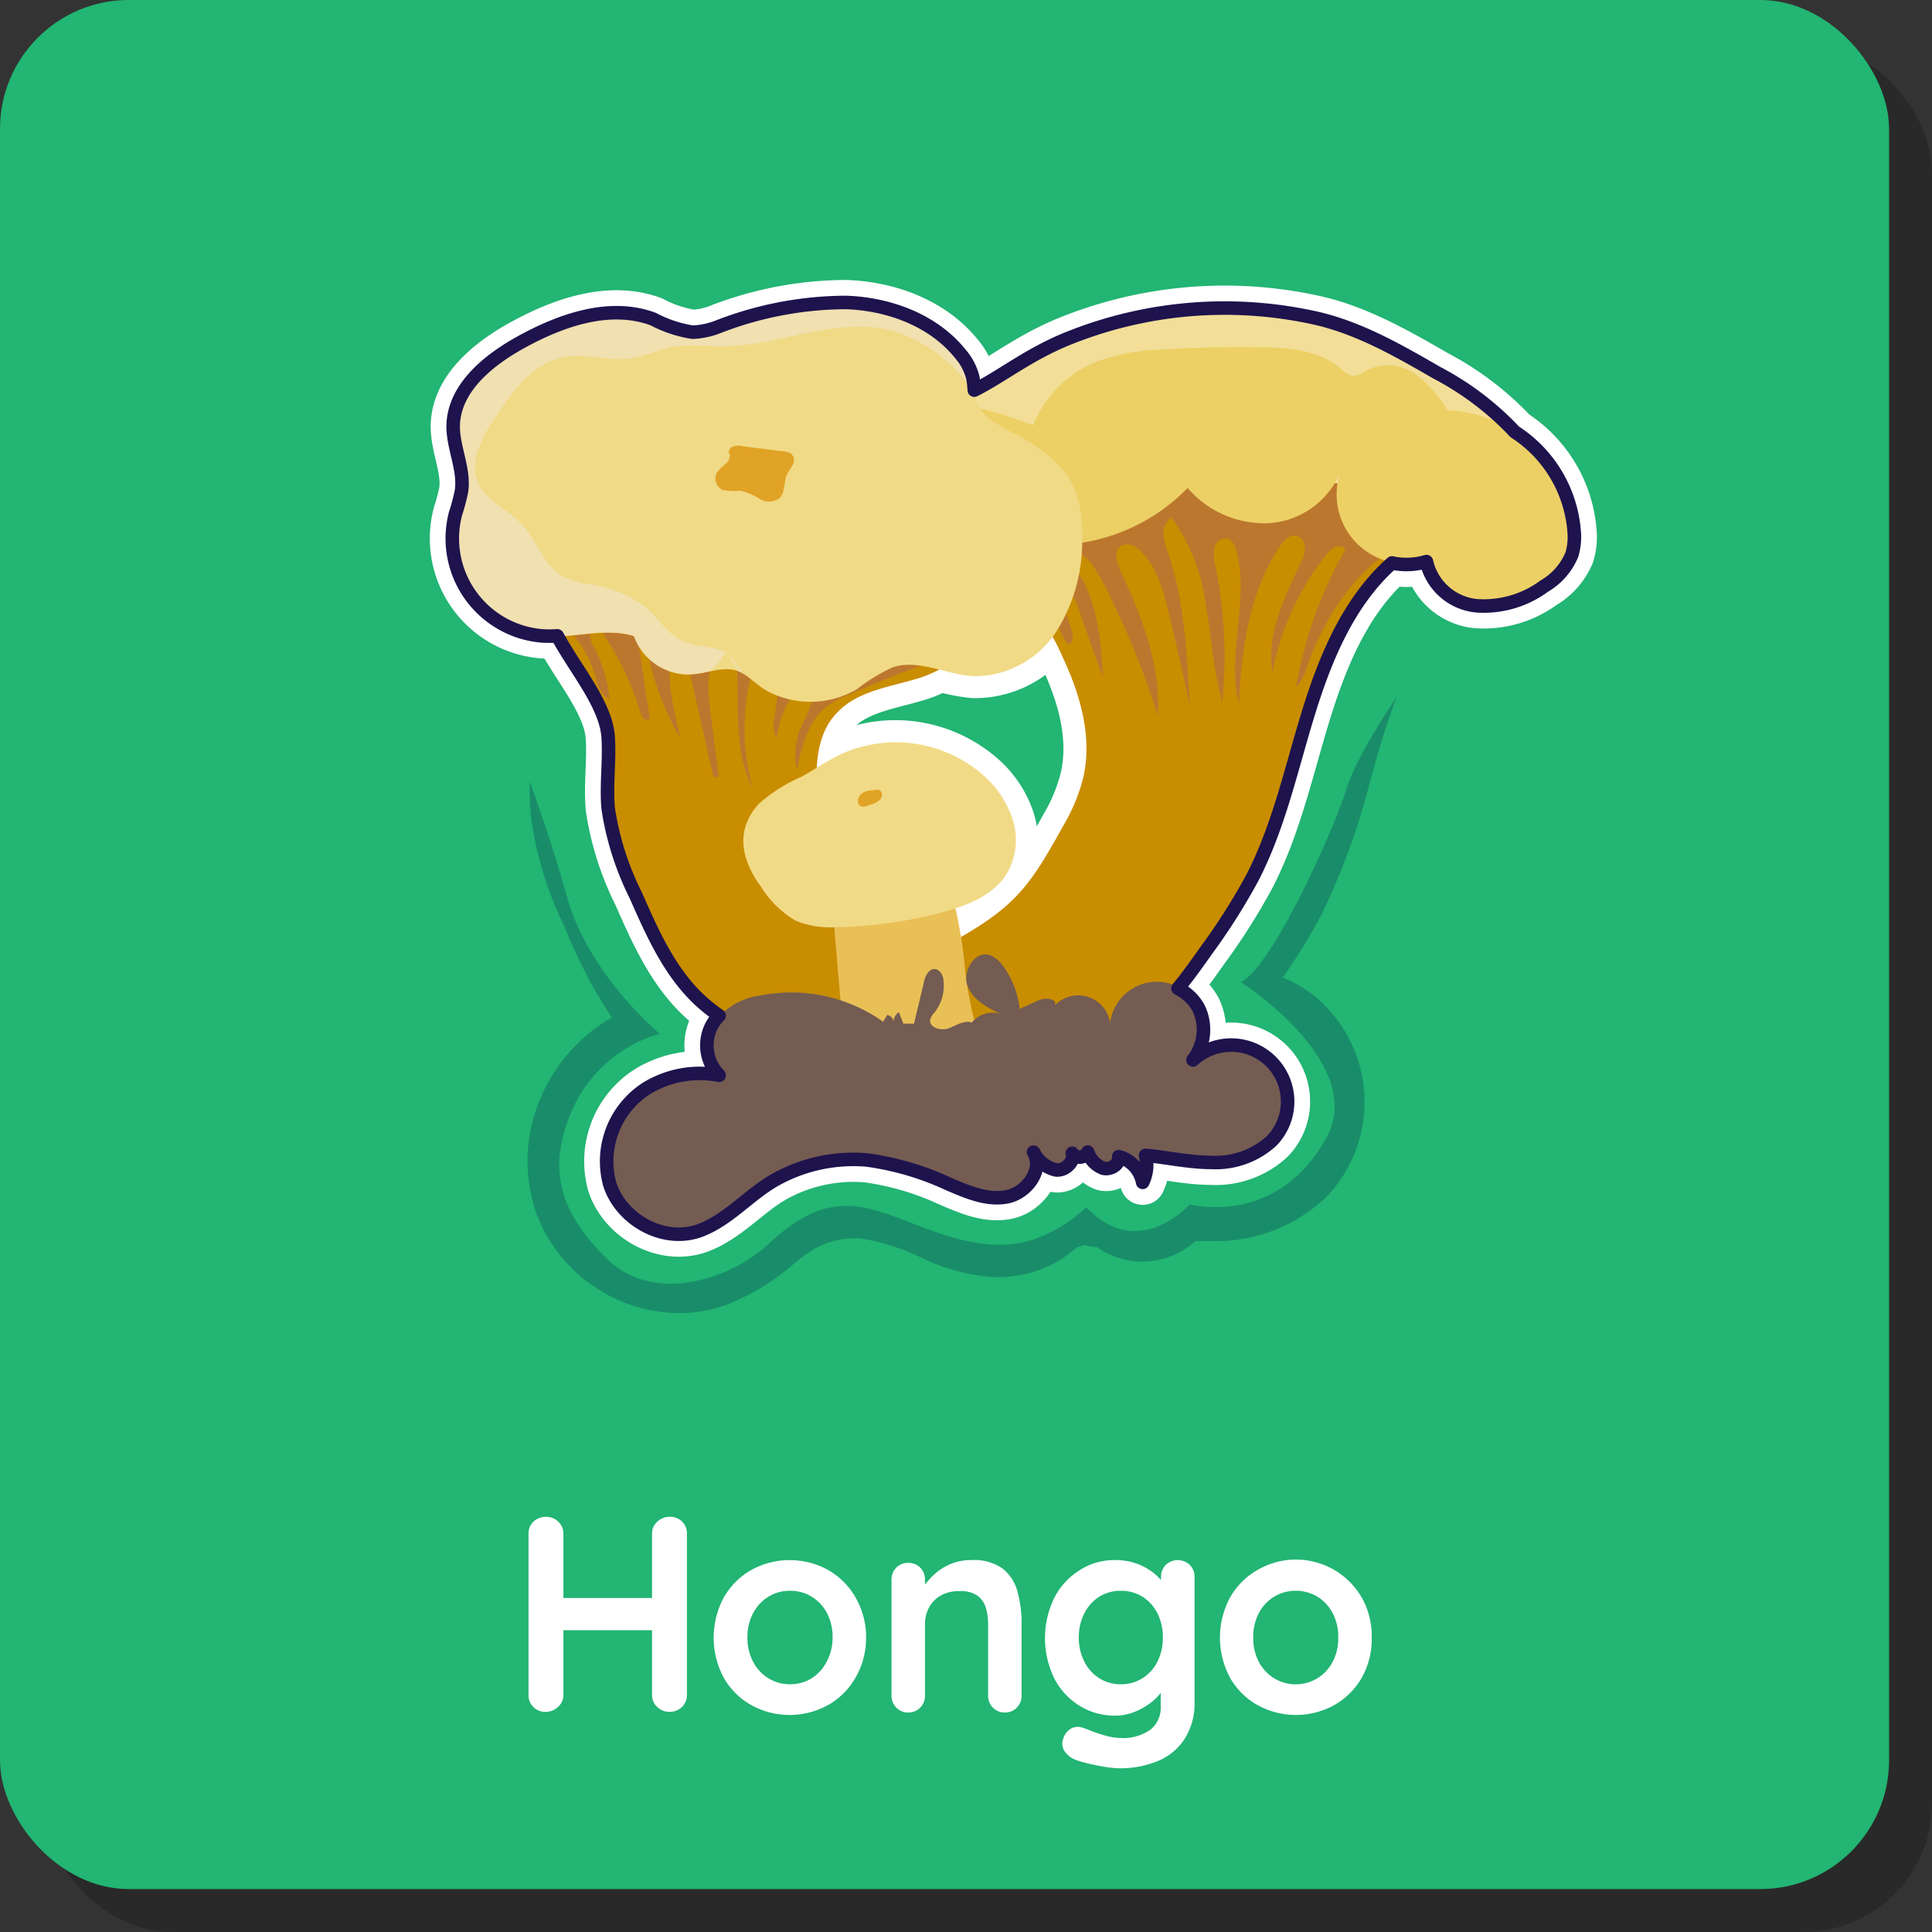 <svg xmlns="http://www.w3.org/2000/svg" viewBox="0 0 180 180"><rect x="0" y="0" width="180" height="180" fill="#333333" stroke="none"/><defs><style>.cls-1{isolation:isolate;}.cls-2{opacity:0.2;mix-blend-mode:multiply;}.cls-3{fill:#22b573;}.cls-4{fill:#002451;opacity:0.27;}.cls-17,.cls-5{fill:none;stroke-linecap:round;stroke-linejoin:round;}.cls-5{stroke:#fff;stroke-width:4.19px;}.cls-6{fill:#c98d00;}.cls-7{fill:#bc772e;}.cls-8{fill:#f2de97;}.cls-9{fill:#ecd065;}.cls-10{fill:#f1da86;}.cls-11{fill:#e1a326;}.cls-12{fill:#f1e0b0;}.cls-13{opacity:0.41;}.cls-14{fill:#ede4d7;}.cls-15{fill:#e9c056;}.cls-16{fill:#745c52;}.cls-17{stroke:#1e134d;stroke-width:1.26px;}.cls-18{fill:#fff;}</style></defs><title>27</title><g class="cls-1"><g id="Capa_2" data-name="Capa 2"><g id="Layer_1" data-name="Layer 1"><g class="cls-2"><rect x="4" y="4" width="176" height="176" rx="12"/></g><rect class="cls-3" width="176" height="176" rx="12"/><path class="cls-4" d="M55.09,119.69a14.25,14.25,0,0,0,8.16,2.65,12.85,12.85,0,0,0,4.36-.75A21.45,21.45,0,0,0,74,117.71a17.1,17.1,0,0,1,2-1.43,7.84,7.84,0,0,1,3.55-.91l.57,0a20.27,20.27,0,0,1,5.42,1.66l.15.07A18.14,18.14,0,0,0,92.87,119a12.35,12.35,0,0,0,2.29-.22,10.83,10.83,0,0,0,5.2-2.6c.23,0,.45-.11.68-.18a8.14,8.14,0,0,0,1.2.21,7.39,7.39,0,0,0,3.21,1.26,6.86,6.86,0,0,0,1,.07,7.34,7.34,0,0,0,4.93-1.91c.47,0,1,0,1.44,0h0a14.86,14.86,0,0,0,10.92-4.28,12.8,12.8,0,0,0-.8-18.15,11.79,11.79,0,0,0-3.43-2.12,54,54,0,0,0,3.64-5.93,65.66,65.66,0,0,0,4.61-12.78c.38-1.34.74-2.61,1.13-3.86s.82-2.52,1.25-3.6c-1.52,2.25-3.87,6-4.69,8.58-1.25,4-6.91,16.58-9.84,18,0,0,11.74,7.54,8,14.44s-10,6.91-12.77,6.28c0,0-4.74,5.4-9.64.26,0,0-3.4,3.51-8,3.51s-8.65-2.51-12.16-3.35-6.15.21-9.54,3.35-10.57,5.65-15,1.26-5.21-8.17-3.68-12.56a12.81,12.81,0,0,1,8.64-8.37s-6.61-5.45-8.64-12.77c-1.32-4.74-2.56-8.12-3.45-10.72a25.16,25.16,0,0,0,.09,3.2,33.36,33.36,0,0,0,3.17,10.4A46.07,46.07,0,0,0,57,94.8l-.61.37a15.7,15.7,0,0,0-6.17,7.48,14.84,14.84,0,0,0-.36,10.06A14.1,14.1,0,0,0,55.09,119.69Z"/><path class="cls-5" d="M146.67,49.64a12.16,12.16,0,0,0-5.54-9.4,27.35,27.35,0,0,0-7.24-5.5c-3.57-2.06-7.2-4.15-11.21-5.08a39,39,0,0,0-23.48,2c-3.56,1.5-5.84,3.39-8.43,4.69a9,9,0,0,0-.13-1.15A5.33,5.33,0,0,0,89.5,33c-2.51-3.15-6.65-4.68-10.67-4.82A33.15,33.15,0,0,0,67,30.41a7.3,7.3,0,0,1-2.47.54,11.67,11.67,0,0,1-3.67-1.22c-4-1.49-8.48.05-12.23,2.1-3.13,1.71-6.38,4.34-6.41,7.9,0,2,1.06,4,.78,6a17.91,17.91,0,0,1-.56,2.12,9.11,9.11,0,0,0,8,11.39,10.42,10.42,0,0,0,1.48,0c1.71,3.15,4.53,6.4,4.74,9.41.15,2.21-.19,4.44,0,6.65a27,27,0,0,0,2.59,8.15c1.55,3.53,3.17,7.17,6,9.78A18.27,18.27,0,0,0,67,94.63a3.86,3.86,0,0,0-.67.88,4,4,0,0,0,.19,4.09,3.79,3.79,0,0,0,.48.58,9.51,9.51,0,0,0-6.71,1.19,8.07,8.07,0,0,0-3.47,9c1.09,3.3,5,5.47,8.32,4.3,2.77-1,4.74-3.51,7.32-4.88a14.9,14.9,0,0,1,8.28-1.72,26.31,26.31,0,0,1,7.57,2.21c1.75.75,3.61,1.58,5.48,1.23s3.48-2.54,2.5-4.17A3.12,3.12,0,0,0,98.38,109c.86.09,1.77-.78,1.52-1.55a.84.84,0,0,0,1.44-.11,2.43,2.43,0,0,0,1.44,1.5c.69.18,1.57-.37,1.45-1.08a3.12,3.12,0,0,1,2.23,2.4,3.72,3.72,0,0,0,.27-2.52c2,.19,4.06.66,6.11.66a7.73,7.73,0,0,0,5.63-2,5.26,5.26,0,0,0-7.32-7.55,4.58,4.58,0,0,0,.51-4.84,4.36,4.36,0,0,0-1.91-1.82c.91-1.11,1.75-2.28,2.57-3.45a59,59,0,0,0,4.35-6.84c2.5-4.84,3.64-10.24,5.25-15.44S125.7,56,129.69,52.45a6.46,6.46,0,0,0,3.21-.13,5.31,5.31,0,0,0,4.68,4.12,9.5,9.5,0,0,0,6.29-1.83,6.11,6.11,0,0,0,2.57-2.92A5.66,5.66,0,0,0,146.67,49.64ZM89.53,87.3A23.76,23.76,0,0,0,89,84.65a8.34,8.34,0,0,0,4.82-3.32,6.28,6.28,0,0,0,.51-4.88,9.27,9.27,0,0,0-2.73-4.17,12.38,12.38,0,0,0-13.26-2,23.41,23.41,0,0,0-2.29,1.28A7.93,7.93,0,0,1,78,66.39c1.87-2,4.83-2.37,7.45-3.16a10.42,10.42,0,0,0,2.14-.89,17.2,17.2,0,0,0,3.12.61A9,9,0,0,0,98,59.37c.33.59.64,1.2.93,1.82,1.66,3.52,2.82,7.49,1.94,11.29a16.66,16.66,0,0,1-1.8,4.37C96.09,82.22,94.81,84.26,89.53,87.3Z"/><path class="cls-6" d="M88.33,88.21a64,64,0,0,0-4,8.57A4.56,4.56,0,0,0,83.94,99c.23,1.62,2,2.54,3.63,2.81,4.23.71,8.44-1.08,12.33-2.89a31.58,31.58,0,0,0,7.64-4.53,32,32,0,0,0,4.78-5.77,59,59,0,0,0,4.35-6.84c2.5-4.84,3.64-10.24,5.25-15.44s3.83-10.44,7.92-14a10.29,10.29,0,0,0,2.1-2.12c1.48-2.39-.06-5.73-2.5-7.13s-5.41-1.36-8.22-1.21A145.67,145.67,0,0,0,89.84,47a2.34,2.34,0,0,0-1.36.76,1.94,1.94,0,0,0,.19,2c1.18,2,3.49,3,5.31,4.53a19.1,19.1,0,0,1,5,6.88c1.66,3.52,2.82,7.49,1.94,11.29a16.66,16.66,0,0,1-1.8,4.37c-3,5.4-4.29,7.43-9.66,10.51Z"/><path class="cls-7" d="M131.56,50.11c-4.81,2.29-8.06,7-9.81,12.08a4.2,4.2,0,0,1-1,1.83,39.09,39.09,0,0,1,4.62-12.87.92.92,0,0,0-1.06-.14,2.54,2.54,0,0,0-.83.77,25.34,25.34,0,0,0-4.93,10.86c-.6-3.51,1.13-7,2.63-10.18a3.36,3.36,0,0,0,.4-1.4,1.16,1.16,0,0,0-.76-1.14c-.64-.17-1.22.43-1.59,1-2.83,4.24-3.57,9.53-3.8,14.63-1.16-4.57.93-9.48-.18-14.06-.14-.59-.45-1.26-1-1.34a1.15,1.15,0,0,0-1.12.9,3.54,3.54,0,0,0,.09,1.55,43.37,43.37,0,0,1,.66,12.86c-.79-2.91-1-5.94-1.5-8.91a18.09,18.09,0,0,0-3.24-8.34,1.76,1.76,0,0,0-.74,1.56,6,6,0,0,0,.43,1.75c1.54,4.54,1.76,9.41,2,14.2-.61-3-1.29-5.92-2-8.85-.49-2-1.06-4-2.46-5.44-.52-.54-1.4-1-2-.52s-.32,1.5,0,2.22c2,4.26,3.8,8.87,3.51,13.59a76.18,76.18,0,0,0-5.17-12.55c-.69-1.32-1.63-2.78-3.11-3a6.64,6.64,0,0,0,1.16,2.68c1.57,2.79,1.82,6.11,2,9.3l-2.17-6.11a14.85,14.85,0,0,0-1.25-2.86,7.54,7.54,0,0,0-3.83-3.12c-.34.76.4,1.53,1,2.1a11.54,11.54,0,0,1,3.43,6c.08.39-.15,1-.48.79a.63.63,0,0,1-.15-.18C98,57.6,97.14,55.11,95.4,53.28c-1.23-1.3-3-2.47-3-4.25a3.36,3.36,0,0,1,1.34-2.49,9.71,9.71,0,0,1,2.57-1.35c2.53-1,5.06-2,7.61-3a48.22,48.22,0,0,1,6.82-2.26,50.84,50.84,0,0,1,6.39-.87,10.45,10.45,0,0,1,2.37,0,8,8,0,0,1,2.41.87,41.88,41.88,0,0,1,7.11,5c.75.61,1.59,1.43,1.39,2.39"/><path class="cls-8" d="M143.47,45.64c-.31-5-5.21-8.37-9.58-10.9-3.57-2.06-7.2-4.15-11.21-5.08a39,39,0,0,0-23.48,2c-4.3,1.81-6.75,4.2-10.11,5.43a8.9,8.9,0,0,0-3.4,1.83,3.07,3.07,0,0,0-.76,3.53c.65,1.16,2.13,1.5,3.44,1.68a52.46,52.46,0,0,0,12.83.13"/><path class="cls-9" d="M87.56,51.49a11.21,11.21,0,0,1-5.56-2,6.67,6.67,0,0,1-2.81-5C79.11,41,82.53,38.2,86,37.71s6.95.71,10.26,1.9a10.77,10.77,0,0,1,5.82-5.89,19.55,19.55,0,0,1,6.27-1.16c3-.19,6-.25,9.06-.2,2.66,0,5.54.28,7.53,2a2.4,2.4,0,0,0,1,.63c.56.1,1.06-.31,1.56-.57a4.43,4.43,0,0,1,4.35.43,11.09,11.09,0,0,1,3,3.38,12.27,12.27,0,0,1,11.79,11.37,5.66,5.66,0,0,1-.23,2,6.11,6.11,0,0,1-2.57,2.92,9.5,9.5,0,0,1-6.29,1.83,5.31,5.31,0,0,1-4.68-4.12,6.44,6.44,0,0,1-8-8.21,7.76,7.76,0,0,1-6.62,4.72,9.42,9.42,0,0,1-7.6-3.28,17.54,17.54,0,0,1-9.82,5.1c-2.33.37-4.51-1.2-6.56-.69C91.84,50.58,90.33,51.78,87.56,51.49Z"/><path class="cls-6" d="M93.09,96.38c-.53-2.8-2.57-5.08-4.81-6.85s-4.77-3.18-6.84-5.14A17.39,17.39,0,0,1,76.1,72.75C76,70.48,76.4,68,78,66.39c1.87-2,4.83-2.37,7.45-3.16s5.45-2.68,5.33-5.41c-.1-2.32-2.26-3.93-4.22-5.16-4.26-2.68-8.78-5.28-13.78-5.82a26,26,0,0,0-9.4,1,14.78,14.78,0,0,0-4.9,2.07c-1.63,1.17-7.09,2.25-7.62,4.19C49.58,58.65,56.37,64,56.7,68.71c.15,2.21-.19,4.44,0,6.65a27,27,0,0,0,2.59,8.15c1.55,3.53,3.17,7.17,6,9.78a27,27,0,0,0,5.55,3.65c4.85,2.61,9.75,4.93,15.18,6C90.27,103.74,94,101.34,93.09,96.38Z"/><path class="cls-7" d="M87.22,61.48c-2.74,1-5.45,2.08-8.13,3.24a7.92,7.92,0,0,0-2.53,1.51,6.28,6.28,0,0,0-1.3,2,14.09,14.09,0,0,0-1,3.54,6.46,6.46,0,0,1,.57-4.44A10.64,10.64,0,0,0,76.06,63a2,2,0,0,0-1.57.9,9.47,9.47,0,0,0-2.13,4.9,2.74,2.74,0,0,1-.21-1.88l1-7.51a4.6,4.6,0,0,0-2.56,2.17,9.51,9.51,0,0,0-1,3.27,20.45,20.45,0,0,0,.55,8.63c-1.85-3.59-1.24-7.89-1.52-11.93,0-.58-.29-1.34-.88-1.33a1.06,1.06,0,0,0-.71.43c-1.29,1.52-1.1,3.76-.84,5.74l.79,6h-.51l-1.78-7.86a27.78,27.78,0,0,0-1.18-4.22c-.14-.34-.4-.75-.77-.69-.82,3-.08,6.18.67,9.19a26.26,26.26,0,0,1-3-7.7c-.14-.66-.37-1.46-1-1.64l1.13,7.46a.41.41,0,0,1-.58,0,1.23,1.23,0,0,1-.29-.58,27.57,27.57,0,0,0-3.23-6.91A2.2,2.2,0,0,0,55,58.26a2.94,2.94,0,0,0,.48,2.28,13.87,13.87,0,0,1,1.32,4.57c-.85-.28-1.11-1.31-1.36-2.17a10.7,10.7,0,0,0-1.42-3,7.17,7.17,0,0,1-1.06-1.78,3.49,3.49,0,0,1,1.38-3.65,7.19,7.19,0,0,1,3.92-1.23c1.38-.1,2.78,0,4.16-.2a33.38,33.38,0,0,1,4.31-.71,13.2,13.2,0,0,1,2.5.28l11.46,2a6.26,6.26,0,0,1,2.58.86,2.16,2.16,0,0,1,1,2.37"/><path class="cls-10" d="M63.53,62.81a5.39,5.39,0,0,1-4.44-3.54c-2.76-.85-5.73.26-8.61,0a9.11,9.11,0,0,1-8-11.39A17.91,17.91,0,0,0,43,45.76c.28-2-.8-4-.78-6,0-3.56,3.28-6.19,6.41-7.9,3.75-2,8.23-3.59,12.23-2.1A11.67,11.67,0,0,0,64.56,31,7.3,7.3,0,0,0,67,30.41a33.15,33.15,0,0,1,11.8-2.26c4,.14,8.16,1.67,10.67,4.82a5.33,5.33,0,0,1,1.14,2.2,21.2,21.2,0,0,0,.29,2.1c.45,1.47,2,2.26,3.35,3,2.25,1.15,4.52,2.59,5.65,4.85a10.76,10.76,0,0,1,.92,4.86,15.7,15.7,0,0,1-2.38,8.82A9.1,9.1,0,0,1,90.66,63c-2.53-.16-5.07-1.62-7.49-.83a17.13,17.13,0,0,0-3.38,2.07,8.58,8.58,0,0,1-8.24.18c-1.09-.56-2-1.75-3.15-2C66.92,62.08,65.15,63.06,63.53,62.81Z"/><path class="cls-11" d="M67.83,42.05c.3.28.14.8-.14,1.1a5.59,5.59,0,0,0-.89.86,1.18,1.18,0,0,0,.55,1.65,6.38,6.38,0,0,0,1.64.06,5.67,5.67,0,0,1,1.76.75,1.71,1.71,0,0,0,1.81,0c.64-.53.42-1.56.79-2.31.25-.51.79-1,.59-1.54s-.69-.54-1.14-.59l-3.51-.44a1.79,1.79,0,0,0-1,0,.61.61,0,0,0-.35.78"/><path class="cls-12" d="M90.64,35.17A5.33,5.33,0,0,0,89.5,33c-2.51-3.15-6.65-4.68-10.67-4.82A33.15,33.15,0,0,0,67,30.41a7.3,7.3,0,0,1-2.47.54,11.67,11.67,0,0,1-3.67-1.22c-4-1.49-8.48.05-12.23,2.1-3.13,1.71-6.38,4.34-6.41,7.9,0,2,1.06,4,.78,6a17.91,17.91,0,0,1-.56,2.12,9.11,9.11,0,0,0,8,11.39c2.88.26,5.85-.85,8.61,0a5.39,5.39,0,0,0,4.44,3.54,7.82,7.82,0,0,0,2.7-.28,6.11,6.11,0,0,0,1.4-1.71c-1.14-.65-2.63-.47-3.85-1-1.51-.63-2.39-2.19-3.64-3.25a10.86,10.86,0,0,0-5.06-2.07,8.24,8.24,0,0,1-2.62-.77c-1.78-1-2.36-3.32-3.77-4.82s-3.34-2.14-4.1-3.89c-.89-2,.4-4.32,1.64-6.17,1.6-2.38,3.48-5,6.29-5.52,2.12-.43,4.34.42,6.47.07,1.33-.21,2.54-.88,3.87-1.1a20.65,20.65,0,0,1,3.93,0c5.49.14,11-2.83,16.3-1.48a13.76,13.76,0,0,1,7.52,5.54l.19.26C90.74,36.16,90.74,35.66,90.64,35.17Z"/><g class="cls-13"><path class="cls-14" d="M67.67,60.74l0,.08.15.1Z"/></g><g class="cls-13"><path class="cls-14" d="M69.12,62.65A4.13,4.13,0,0,0,67.83,61l0,0,1,1.57Z"/></g><path class="cls-15" d="M89.94,90.66a40.3,40.3,0,0,0-1.13-6.85,3.27,3.27,0,0,0-1.54-2.14,3.57,3.57,0,0,0-1.52-.2l-2.61,0c-1.53,0-3.22.1-4.31,1.17-1.25,1.23-1.19,3.23-1,5l.91,10.61a12.42,12.42,0,0,0,1.18,5.1,7.27,7.27,0,0,0,6.54,3.5c2.39-.07,7.46-1.74,6.72-4.85-.43-1.81-1.42-3.57-2-5.38A41.8,41.8,0,0,1,89.94,90.66Z"/><path class="cls-10" d="M70.93,82.66a9.35,9.35,0,0,0,3.22,3.13,8.51,8.51,0,0,0,3.75.59A41.2,41.2,0,0,0,87.78,85c2.35-.63,4.83-1.6,6.08-3.7a6.28,6.28,0,0,0,.51-4.88,9.27,9.27,0,0,0-2.73-4.17,12.38,12.38,0,0,0-13.26-2c-1.29.6-2.45,1.42-3.69,2.11a14.84,14.84,0,0,0-4,2.54C68.41,77.42,69.12,80.2,70.93,82.66Z"/><path class="cls-11" d="M81.77,73.65a2.4,2.4,0,0,0-1.19.11,1,1,0,0,0-.65.92.52.52,0,0,0,.18.39.77.77,0,0,0,.68,0l.35-.11a1.85,1.85,0,0,0,.79-.4.67.67,0,0,0,.17-.8c-.16-.26-.62-.26-.71,0"/><path class="cls-16" d="M80.74,108.1a26.31,26.31,0,0,1,7.57,2.21c1.75.75,3.61,1.58,5.48,1.23s3.48-2.54,2.5-4.17A3.12,3.12,0,0,0,98.38,109c.91.09,1.89-.89,1.46-1.7a.82.82,0,0,0,1.5,0,2.43,2.43,0,0,0,1.44,1.5c.69.18,1.57-.37,1.45-1.08a3.12,3.12,0,0,1,2.23,2.4,3.72,3.72,0,0,0,.27-2.52c2,.19,4.06.66,6.11.66a7.73,7.73,0,0,0,5.63-2,5.27,5.27,0,1,0-7.91-7,4.39,4.39,0,1,0-7.15-3,3,3,0,0,0-5.13-2.59c.22-.64-.88-.76-1.5-.48L95,94a8.21,8.21,0,0,0-1.66-4.15A2.56,2.56,0,0,0,92.25,89c-1.42-.51-2.66,1.53-2.08,2.92s2.09,2.12,3.48,2.72a2.49,2.49,0,0,0-3.11.63c-.73-.25-1.46.28-2.18.54s-1.85-.09-1.69-.84a1.49,1.49,0,0,1,.38-.62,4,4,0,0,0,.86-2.91c0-.52-.32-1.13-.84-1.16s-.91.69-1,1.27l-.91,3.82h-1l-.41-1.07a1.11,1.11,0,0,0-.5,1,.71.71,0,0,0-.59-.74l-.38.63a14.83,14.83,0,0,0-11.45-2.44,6.34,6.34,0,0,0-4.44,2.72,3.94,3.94,0,0,0,3.9,5.8,10,10,0,0,0-9.94.06,8.07,8.07,0,0,0-3.47,9c1.09,3.3,5,5.47,8.32,4.3,2.77-1,4.74-3.51,7.32-4.88A14.9,14.9,0,0,1,80.74,108.1Z"/><path class="cls-17" d="M146.67,49.64a12.16,12.16,0,0,0-5.54-9.4,27.35,27.35,0,0,0-7.24-5.5c-3.57-2.06-7.2-4.15-11.21-5.08a39,39,0,0,0-23.48,2c-3.56,1.5-5.84,3.39-8.43,4.69a9,9,0,0,0-.13-1.15A5.33,5.33,0,0,0,89.5,33c-2.51-3.15-6.65-4.68-10.67-4.82A33.15,33.15,0,0,0,67,30.41a7.3,7.3,0,0,1-2.47.54,11.67,11.67,0,0,1-3.67-1.22c-4-1.49-8.48.05-12.23,2.1-3.13,1.71-6.38,4.34-6.41,7.9,0,2,1.06,4,.78,6a17.91,17.91,0,0,1-.56,2.12,9.11,9.11,0,0,0,8,11.39,10.42,10.42,0,0,0,1.48,0c1.71,3.15,4.53,6.4,4.74,9.41.15,2.21-.19,4.44,0,6.65a27,27,0,0,0,2.59,8.15c1.55,3.53,3.17,7.17,6,9.78A18.27,18.27,0,0,0,67,94.63a3.86,3.86,0,0,0-.67.88,4,4,0,0,0,.19,4.09,3.79,3.79,0,0,0,.48.58,9.51,9.51,0,0,0-6.71,1.19,8.07,8.07,0,0,0-3.47,9c1.09,3.3,5,5.47,8.32,4.3,2.77-1,4.74-3.51,7.32-4.88a14.9,14.9,0,0,1,8.28-1.72,26.31,26.31,0,0,1,7.57,2.21c1.75.75,3.61,1.58,5.48,1.23s3.48-2.54,2.5-4.17A3.12,3.12,0,0,0,98.38,109c.86.09,1.77-.78,1.52-1.55a.84.84,0,0,0,1.44-.11,2.43,2.43,0,0,0,1.44,1.5c.69.18,1.57-.37,1.45-1.08a3.12,3.12,0,0,1,2.23,2.4,3.72,3.72,0,0,0,.27-2.52c2,.19,4.06.66,6.11.66a7.73,7.73,0,0,0,5.63-2,5.26,5.26,0,0,0-7.32-7.55,4.58,4.58,0,0,0,.51-4.84,4.36,4.36,0,0,0-1.91-1.82c.91-1.11,1.75-2.28,2.57-3.45a59,59,0,0,0,4.35-6.84c2.5-4.84,3.64-10.24,5.25-15.44S125.7,56,129.69,52.45a6.46,6.46,0,0,0,3.21-.13,5.31,5.31,0,0,0,4.68,4.12,9.5,9.5,0,0,0,6.29-1.83,6.11,6.11,0,0,0,2.57-2.92A5.66,5.66,0,0,0,146.67,49.64Z"/><path class="cls-18" d="M50.9,141.32a1.59,1.59,0,0,1,1.11.45,1.49,1.49,0,0,1,.48,1.13v15a1.47,1.47,0,0,1-.5,1.13,1.65,1.65,0,0,1-1.14.46,1.56,1.56,0,0,1-1.17-.46,1.53,1.53,0,0,1-.44-1.13v-15a1.51,1.51,0,0,1,.46-1.13A1.67,1.67,0,0,1,50.9,141.32Zm-.08,7.56h11.6v3H50.82Zm11.6-7.56A1.53,1.53,0,0,1,64,142.9v15a1.51,1.51,0,0,1-.46,1.13,1.63,1.63,0,0,1-1.2.46,1.58,1.58,0,0,1-1.11-.46,1.49,1.49,0,0,1-.48-1.13v-15a1.46,1.46,0,0,1,.49-1.13A1.65,1.65,0,0,1,62.42,141.32Z"/><path class="cls-18" d="M80.69,152.57a7.35,7.35,0,0,1-1,3.76,6.73,6.73,0,0,1-2.55,2.53,7.41,7.41,0,0,1-7.15,0,6.8,6.8,0,0,1-2.55-2.53,7.9,7.9,0,0,1,0-7.51A6.86,6.86,0,0,1,70,146.27a7.41,7.41,0,0,1,7.15,0,6.79,6.79,0,0,1,2.55,2.55A7.31,7.31,0,0,1,80.69,152.57Zm-3.12,0a4.79,4.79,0,0,0-.53-2.3,4,4,0,0,0-1.43-1.52,3.81,3.81,0,0,0-2-.54,3.76,3.76,0,0,0-2,.54,3.88,3.88,0,0,0-1.43,1.52,4.68,4.68,0,0,0-.54,2.3,4.63,4.63,0,0,0,.54,2.28,3.88,3.88,0,0,0,1.43,1.52,3.77,3.77,0,0,0,2,.55,3.82,3.82,0,0,0,2-.55A4,4,0,0,0,77,154.85,4.74,4.74,0,0,0,77.57,152.57Z"/><path class="cls-18" d="M90.5,145.35a4.54,4.54,0,0,1,2.92.8,4.07,4.07,0,0,1,1.38,2.15,11,11,0,0,1,.38,3v6.66a1.57,1.57,0,0,1-.44,1.13,1.52,1.52,0,0,1-1.12.46,1.51,1.51,0,0,1-1.12-.46,1.57,1.57,0,0,1-.44-1.13v-6.66a5.25,5.25,0,0,0-.22-1.54,2.14,2.14,0,0,0-.8-1.11,2.71,2.71,0,0,0-1.63-.41,3.42,3.42,0,0,0-1.76.41,2.83,2.83,0,0,0-1.09,1.11,3.17,3.17,0,0,0-.38,1.54v6.66a1.57,1.57,0,0,1-.44,1.13,1.51,1.51,0,0,1-1.12.46,1.52,1.52,0,0,1-1.12-.46,1.57,1.57,0,0,1-.44-1.13V147.19a1.57,1.57,0,0,1,.44-1.13,1.52,1.52,0,0,1,1.12-.45,1.5,1.5,0,0,1,1.12.45,1.57,1.57,0,0,1,.44,1.13v1.12l-.39-.08a5.35,5.35,0,0,1,.68-.95,6.39,6.39,0,0,1,1-.95,5.41,5.41,0,0,1,1.35-.71A4.82,4.82,0,0,1,90.5,145.35Z"/><path class="cls-18" d="M103.89,145.35a5.68,5.68,0,0,1,3.58,1.19,5.39,5.39,0,0,1,1,1.05,1.72,1.72,0,0,1,.38.9l-.68.34v-1.9a1.57,1.57,0,0,1,.44-1.13,1.63,1.63,0,0,1,2.24,0,1.54,1.54,0,0,1,.44,1.14V158.5a6.12,6.12,0,0,1-1,3.63,5.49,5.49,0,0,1-2.56,2,9.39,9.39,0,0,1-3.41.62,10,10,0,0,1-1.35-.13c-.56-.09-1.09-.2-1.59-.32a9.67,9.67,0,0,1-1.14-.33,2.25,2.25,0,0,1-1.08-.85,1.28,1.28,0,0,1-.12-1.08,1.67,1.67,0,0,1,.76-1,1.29,1.29,0,0,1,1.09-.06c.17.05.46.15.85.31a12,12,0,0,0,1.32.43,4.87,4.87,0,0,0,1.26.2,4.41,4.41,0,0,0,2.89-.79,2.63,2.63,0,0,0,.93-2.15v-2.27l.31.24a1.46,1.46,0,0,1-.35.82,4.55,4.55,0,0,1-1,.95,6.17,6.17,0,0,1-1.44.79,4.8,4.8,0,0,1-1.77.33,6.14,6.14,0,0,1-3.33-.93,6.42,6.42,0,0,1-2.34-2.55,8.56,8.56,0,0,1,0-7.48,6.49,6.49,0,0,1,2.31-2.55A5.94,5.94,0,0,1,103.89,145.35Zm.5,2.86a3.67,3.67,0,0,0-2,.57,3.87,3.87,0,0,0-1.38,1.56,4.91,4.91,0,0,0-.5,2.23,4.85,4.85,0,0,0,.5,2.21,3.87,3.87,0,0,0,1.38,1.56,3.68,3.68,0,0,0,2,.58,3.75,3.75,0,0,0,2.08-.58,3.87,3.87,0,0,0,1.38-1.56,4.85,4.85,0,0,0,.49-2.21,4.91,4.91,0,0,0-.49-2.23,3.87,3.87,0,0,0-1.38-1.56A3.75,3.75,0,0,0,104.39,148.21Z"/><path class="cls-18" d="M127.8,152.57a7.34,7.34,0,0,1-.94,3.76,6.88,6.88,0,0,1-2.55,2.53,7.41,7.41,0,0,1-7.15,0,6.73,6.73,0,0,1-2.55-2.53,7.9,7.9,0,0,1,0-7.51,6.79,6.79,0,0,1,2.55-2.55,7.09,7.09,0,0,1,9.7,2.55A7.3,7.3,0,0,1,127.8,152.57Zm-3.12,0a4.68,4.68,0,0,0-.53-2.3,3.88,3.88,0,0,0-1.43-1.52,3.94,3.94,0,0,0-4,0,4,4,0,0,0-1.43,1.52,4.79,4.79,0,0,0-.53,2.3,4.74,4.74,0,0,0,.53,2.28,4,4,0,0,0,1.43,1.52,3.88,3.88,0,0,0,4,0,3.88,3.88,0,0,0,1.43-1.52A4.63,4.63,0,0,0,124.68,152.57Z"/></g></g></g></svg>